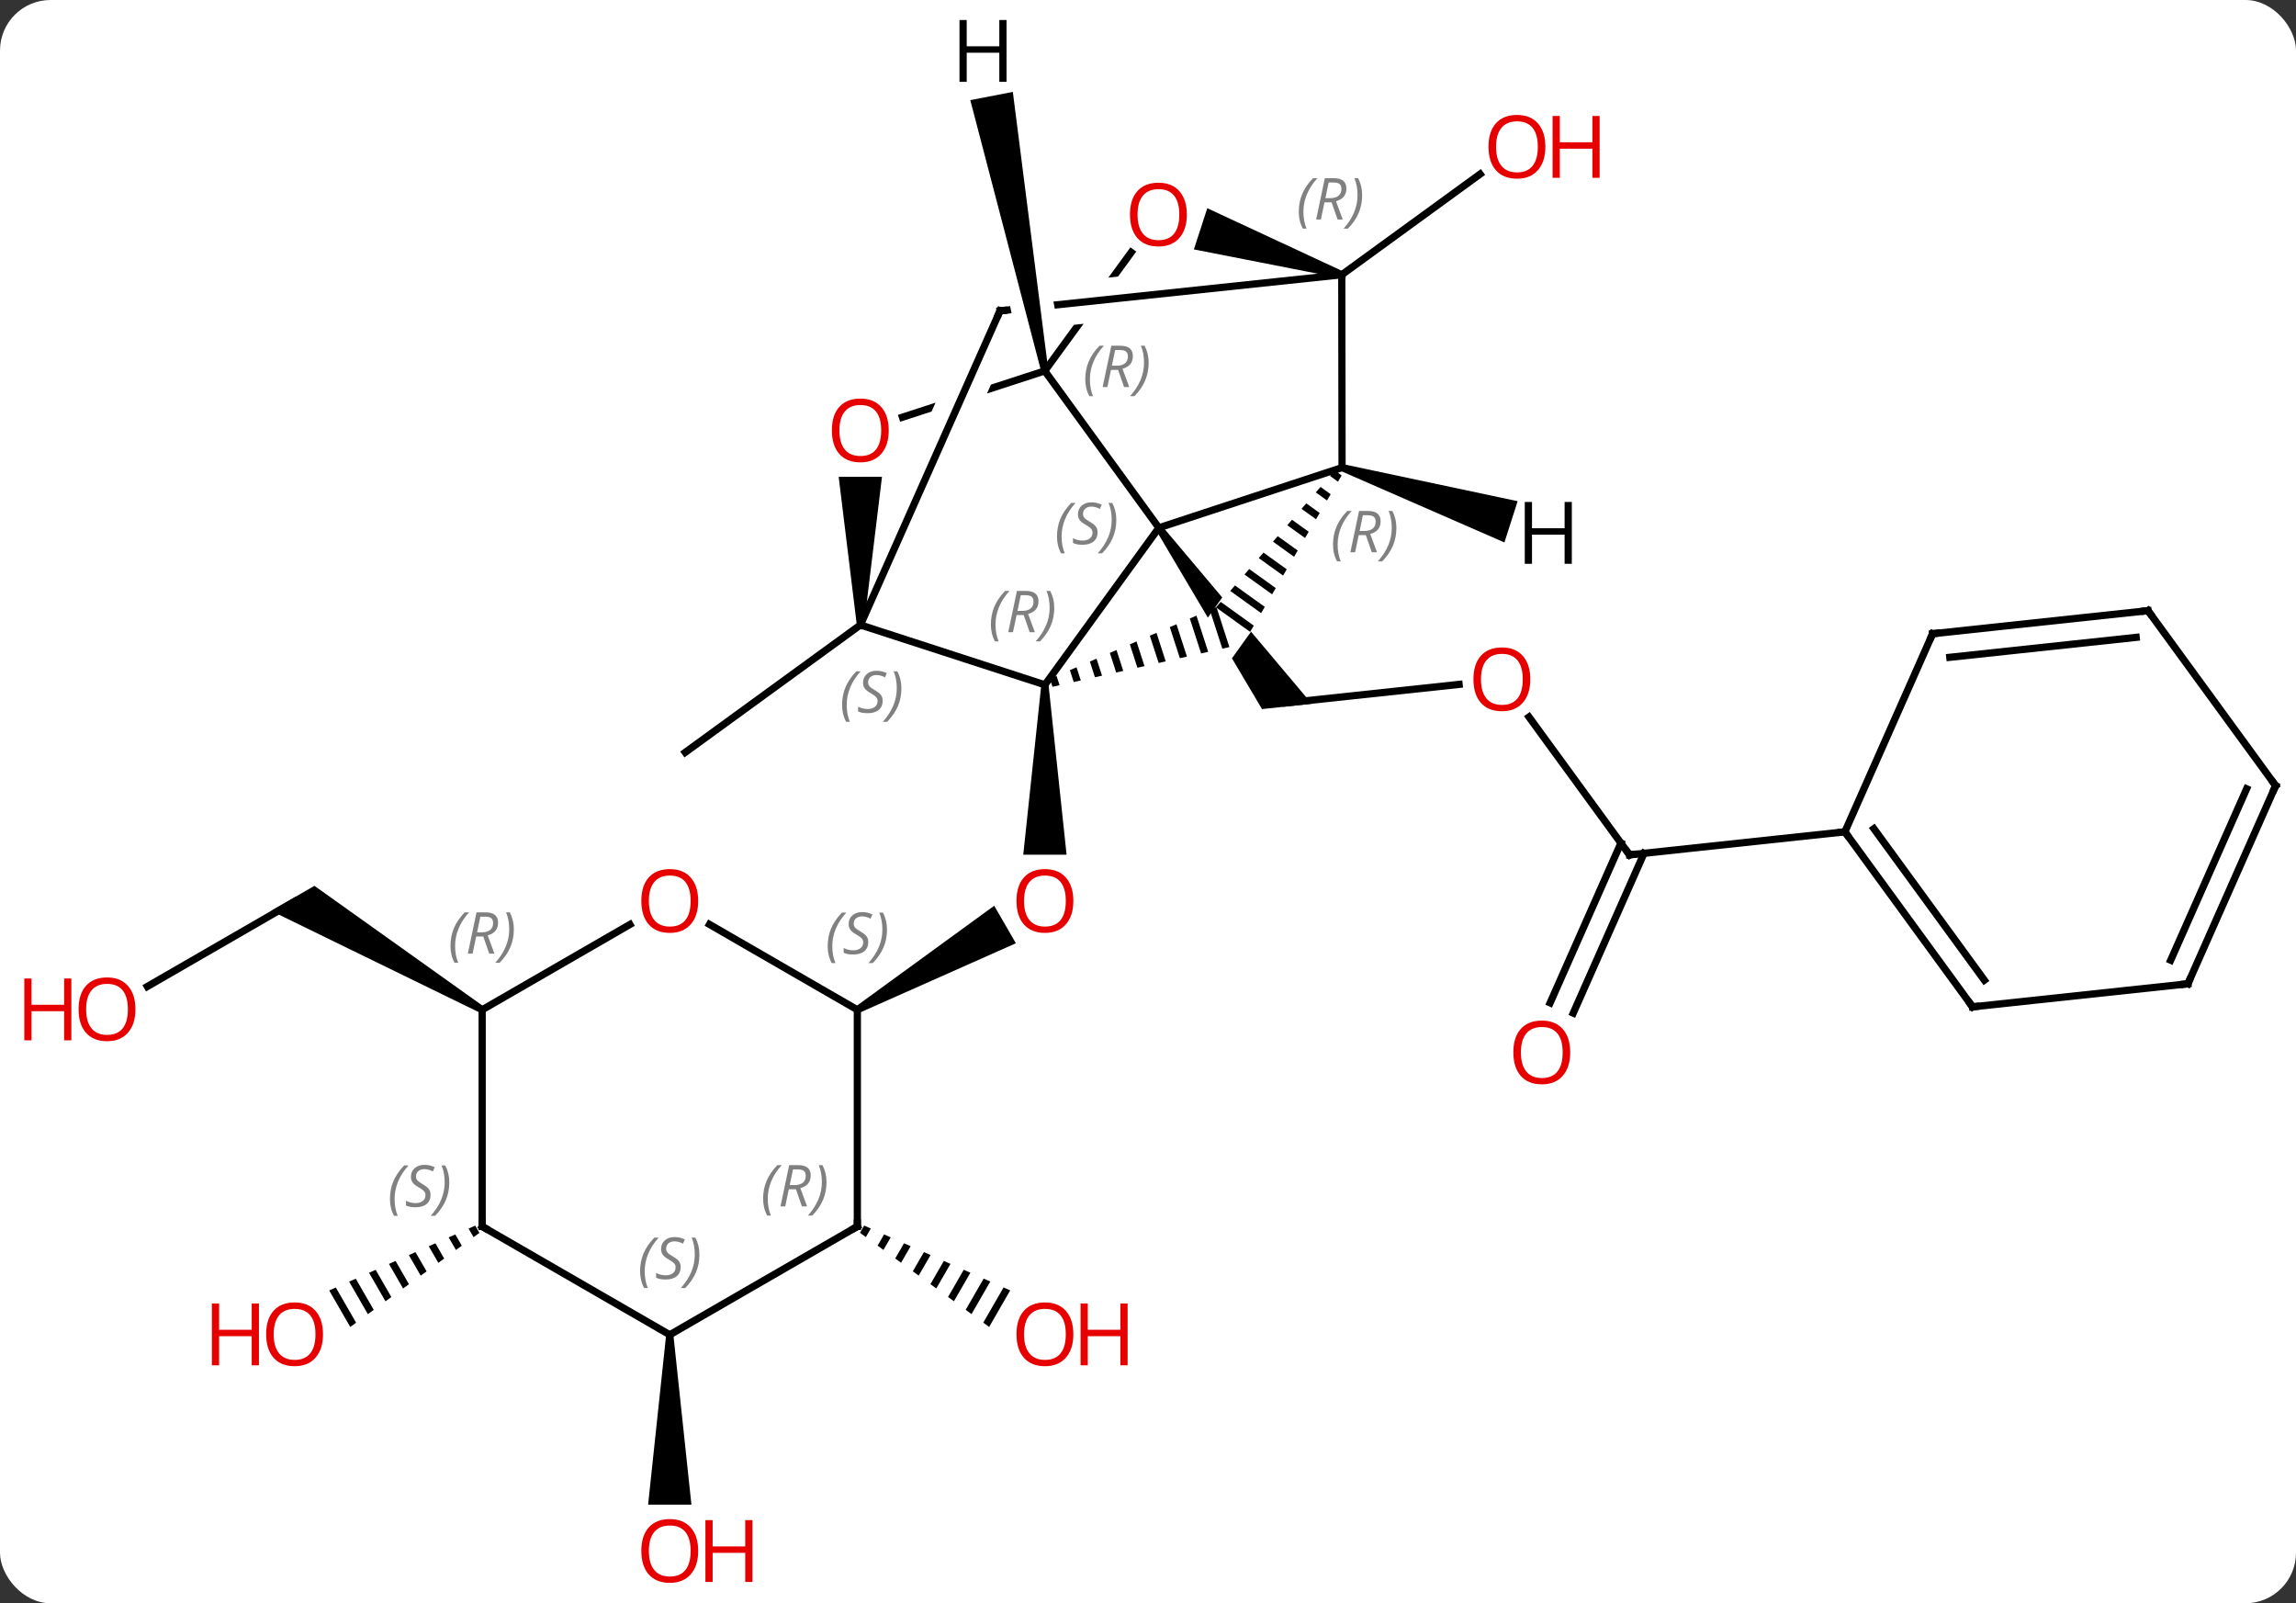 <svg width="318" viewBox="0 0 318 222" style="fill-opacity:1; color-rendering:auto; color-interpolation:auto; text-rendering:auto; stroke:black; stroke-linecap:square; stroke-miterlimit:10; shape-rendering:auto; stroke-opacity:1; fill:black; stroke-dasharray:none; font-weight:normal; stroke-width:1; font-family:'Open Sans'; font-style:normal; stroke-linejoin:miter; font-size:12; stroke-dashoffset:0; image-rendering:auto;" height="222" class="cas-substance-image" xmlns:xlink="http://www.w3.org/1999/xlink" xmlns="http://www.w3.org/2000/svg"><rect x="0" y="0" width="318" height="222" fill="#333333" stroke="none"/><svg class="cas-substance-single-component"><rect y="0" x="0" width="318" stroke="none" ry="7" rx="7" height="222" fill="white" class="cas-substance-group"/><svg y="0" x="0" width="318" viewBox="0 0 318 222" style="fill:black;" height="222" class="cas-substance-single-component-image"><svg><g><clipPath id="clipPath_fdbdb0c256a54a9498a5fc05cc23c5d61" clipPathUnits="userSpaceOnUse"><path d="M9.451 -52.733 L-22.865 -29.16 L-0.766 1.136 L31.55 -22.436 L19.418 -39.069 L5.493 -19.657 L0.618 -23.154 L15.695 -44.173 L15.695 -44.173 L9.451 -52.733 Z"/></clipPath><clipPath id="clipPath_fdbdb0c256a54a9498a5fc05cc23c5d62" clipPathUnits="userSpaceOnUse"><path d="M-22.92 -79.822 L-55.6 -69.188 L-44.457 -34.941 L-27.711 -72.604 L-22.228 -70.167 L-38.958 -32.539 L-38.958 -32.539 L-10.544 -41.785 L-22.92 -79.822 Z"/></clipPath><clipPath id="clipPath_fdbdb0c256a54a9498a5fc05cc23c5d63" clipPathUnits="userSpaceOnUse"><path d="M-18.504 -96.036 L-38.665 -68.401 L-6.351 -44.826 L11.231 -68.926 L11.231 -68.926 L-29.907 -64.582 L-30.537 -70.549 L10.493 -74.881 L10.493 -74.881 L-18.504 -96.036 Z"/></clipPath><clipPath id="clipPath_fdbdb0c256a54a9498a5fc05cc23c5d64" clipPathUnits="userSpaceOnUse"><path d="M22.467 -93.24 L-22.821 -88.458 L-22.821 -88.458 L-16.64 -56.532 L-22.531 -55.391 L-28.81 -87.826 L-28.81 -87.826 L-32.322 -87.455 L-28.122 -47.676 L26.668 -53.461 L22.467 -93.24 Z"/></clipPath><g transform="translate(165,111)" style="text-rendering:geometricPrecision; color-rendering:optimizeQuality; color-interpolation:linearRGB; stroke-linecap:butt; image-rendering:optimizeQuality;"><line y2="-16.235" y1="-13.68" x2="37.085" x1="13.182" style="fill:none;"/><path style="clip-path:url(#clipPath_fdbdb0c256a54a9498a5fc05cc23c5d61); stroke:none;" d="M-4.901 -37.622 L-4.093 -38.212 L16.68 -13.551 L9.79 -12.815 Z"/><line y2="7.368" y1="-11.718" x2="60.69" x1="46.768" style="fill:none;"/><line y2="27.865" y1="5.735" x2="49.697" x1="59.499" style="fill:none;"/><line y2="29.282" y1="7.153" x2="52.897" x1="62.699" style="fill:none;"/><line y2="4.179" y1="7.368" x2="90.519" x1="60.69" style="fill:none;"/><path style="stroke:none;" d="M-20.777 -16.176 L-19.777 -16.176 L-17.277 7.347 L-23.277 7.347 Z"/><path style="stroke:none;" d="M-46.007 29.257 L-46.507 28.391 L-27.3 14.415 L-24.3 19.611 Z"/><line y2="-24.465" y1="-6.819" x2="-45.831" x1="-70.092" style="fill:none;"/><line y2="-72.957" y1="-86.895" x2="20.838" x1="39.997" style="fill:none;"/><path style="stroke:none;" d="M-45.31 58.7 L-45.89 59.706 L-45.89 59.706 L-45.077 60.299 L-45.077 60.299 L-44.391 59.108 L-45.31 58.7 ZM-42.552 59.925 L-43.451 61.483 L-43.451 61.483 L-42.638 62.075 L-41.632 60.333 L-42.552 59.925 ZM-39.794 61.149 L-41.011 63.26 L-41.011 63.26 L-40.198 63.852 L-40.198 63.852 L-38.874 61.557 L-38.874 61.557 L-39.794 61.149 ZM-37.035 62.373 L-38.572 65.037 L-38.572 65.037 L-37.759 65.629 L-37.759 65.629 L-36.116 62.781 L-37.035 62.373 ZM-34.277 63.597 L-36.132 66.814 L-36.132 66.814 L-35.319 67.406 L-35.319 67.406 L-33.358 64.005 L-33.358 64.005 L-34.277 63.597 ZM-31.519 64.821 L-33.693 68.591 L-32.88 69.183 L-30.6 65.229 L-31.519 64.821 ZM-28.761 66.045 L-31.253 70.368 L-31.253 70.368 L-30.44 70.96 L-30.44 70.96 L-27.841 66.453 L-28.761 66.045 ZM-26.003 67.269 L-28.814 72.144 L-28.814 72.144 L-28.001 72.737 L-28.001 72.737 L-25.083 67.677 L-25.083 67.677 L-26.003 67.269 Z"/><line y2="25.598" y1="13.824" x2="-144.593" x1="-124.2" style="fill:none;"/><path style="stroke:none;" d="M-97.97 28.391 L-98.47 29.257 L-127.45 15.123 L-121.45 11.659 Z"/><path style="stroke:none;" d="M-72.737 73.824 L-71.737 73.824 L-69.237 97.347 L-75.237 97.347 Z"/><path style="stroke:none;" d="M-99.181 58.707 L-100.1 59.115 L-100.1 59.115 L-99.413 60.307 L-98.599 59.715 L-99.181 58.707 ZM-101.939 59.931 L-102.858 60.339 L-101.852 62.084 L-101.852 62.084 L-101.039 61.492 L-101.039 61.492 L-101.939 59.931 ZM-104.697 61.156 L-105.616 61.564 L-105.616 61.564 L-104.292 63.861 L-103.479 63.268 L-103.479 63.268 L-104.697 61.156 ZM-107.455 62.38 L-108.374 62.788 L-108.374 62.788 L-106.732 65.637 L-106.732 65.637 L-105.918 65.045 L-107.455 62.38 ZM-110.213 63.605 L-111.132 64.013 L-111.132 64.013 L-109.171 67.413 L-108.358 66.821 L-108.358 66.821 L-110.213 63.605 ZM-112.971 64.829 L-113.89 65.237 L-111.611 69.19 L-111.611 69.19 L-110.798 68.598 L-112.971 64.829 ZM-115.729 66.054 L-116.648 66.462 L-116.648 66.462 L-114.051 70.966 L-114.051 70.966 L-113.237 70.374 L-113.237 70.374 L-115.729 66.054 ZM-118.487 67.278 L-119.406 67.686 L-119.406 67.686 L-116.49 72.743 L-115.677 72.151 L-118.487 67.278 Z"/><line y2="-16.176" y1="-37.917" x2="-20.277" x1="-4.497" style="fill:none;"/><line y2="-46.251" y1="-37.917" x2="20.877" x1="-4.497" style="fill:none;"/><line y2="-59.643" y1="-37.917" x2="-20.298" x1="-4.497" style="fill:none;"/><line y2="-24.465" y1="-16.176" x2="-45.831" x1="-20.277" style="fill:none;"/><path style="stroke:none;" d="M3.433 -26.927 L2.558 -26.55 L2.558 -26.55 L4.295 -21.18 L4.295 -21.18 L5.275 -21.399 L5.275 -21.399 L3.53 -26.795 L3.53 -26.795 L3.433 -26.927 ZM0.712 -25.755 L-0.211 -25.358 L-0.211 -25.358 L1.355 -20.52 L1.355 -20.52 L2.335 -20.74 L2.335 -20.74 L0.712 -25.755 ZM-2.056 -24.563 L-2.979 -24.166 L-2.979 -24.166 L-1.585 -19.86 L-1.585 -19.86 L-0.605 -20.08 L-0.605 -20.08 L-2.056 -24.563 ZM-4.824 -23.371 L-5.747 -22.974 L-5.747 -22.974 L-4.526 -19.2 L-4.526 -19.2 L-3.546 -19.42 L-3.546 -19.42 L-4.824 -23.371 ZM-7.593 -22.18 L-8.515 -21.782 L-8.515 -21.782 L-7.466 -18.54 L-7.466 -18.54 L-6.486 -18.76 L-6.486 -18.76 L-7.593 -22.18 ZM-10.361 -20.988 L-11.284 -20.59 L-11.284 -20.59 L-10.407 -17.881 L-10.407 -17.881 L-9.427 -18.101 L-9.427 -18.101 L-10.361 -20.988 ZM-13.129 -19.796 L-14.052 -19.398 L-14.052 -19.398 L-13.347 -17.221 L-13.347 -17.221 L-12.367 -17.441 L-12.367 -17.441 L-13.129 -19.796 ZM-15.897 -18.604 L-16.82 -18.206 L-16.82 -18.206 L-16.288 -16.561 L-16.288 -16.561 L-15.307 -16.781 L-15.307 -16.781 L-15.897 -18.604 ZM-18.665 -17.412 L-19.588 -17.015 L-19.588 -17.015 L-19.228 -15.901 L-19.228 -15.901 L-18.248 -16.121 L-18.248 -16.121 L-18.665 -17.412 Z"/><path style="stroke:none;" d="M19.87 -45.851 L19.212 -45.093 L19.212 -45.093 L20.313 -44.301 L20.313 -44.301 L20.82 -45.168 L20.82 -45.168 L19.87 -45.851 ZM17.895 -43.577 L17.237 -42.819 L18.792 -41.702 L18.792 -41.702 L19.299 -42.568 L19.299 -42.568 L17.895 -43.577 ZM15.92 -41.303 L15.262 -40.545 L17.271 -39.102 L17.779 -39.969 L17.779 -39.969 L15.92 -41.303 ZM13.945 -39.029 L13.287 -38.272 L13.287 -38.272 L15.751 -36.502 L15.751 -36.502 L16.258 -37.369 L13.945 -39.029 ZM11.97 -36.756 L11.312 -35.998 L11.312 -35.998 L14.23 -33.902 L14.23 -33.902 L14.737 -34.769 L14.737 -34.769 L11.97 -36.756 ZM9.995 -34.482 L9.337 -33.724 L9.337 -33.724 L12.709 -31.303 L12.709 -31.303 L13.216 -32.169 L13.216 -32.169 L9.995 -34.482 ZM8.02 -32.208 L7.362 -31.45 L7.362 -31.45 L11.188 -28.703 L11.188 -28.703 L11.695 -29.569 L11.695 -29.569 L8.02 -32.208 ZM6.045 -29.934 L5.387 -29.177 L5.387 -29.177 L9.667 -26.103 L9.667 -26.103 L10.174 -26.97 L6.045 -29.934 ZM4.071 -27.661 L3.433 -26.927 L3.493 -26.845 L3.493 -26.845 L8.146 -23.503 L8.146 -23.503 L8.653 -24.37 L8.653 -24.37 L4.071 -27.661 Z"/><line y2="-72.957" y1="-46.251" x2="20.838" x1="20.877" style="fill:none;"/><line y2="-53.23" y1="-59.643" x2="-40.007" x1="-20.298" style="fill:none; clip-path:url(#clipPath_fdbdb0c256a54a9498a5fc05cc23c5d62);"/><line y2="-76.056" y1="-59.643" x2="-8.323" x1="-20.298" style="fill:none; clip-path:url(#clipPath_fdbdb0c256a54a9498a5fc05cc23c5d63);"/><path style="stroke:none;" d="M-45.331 -24.465 L-46.331 -24.465 L-48.843 -44.977 L-42.843 -44.98 Z"/><line y2="-67.959" y1="-24.465" x2="-26.493" x1="-45.831" style="fill:none;"/><path style="stroke:none;" d="M20.993 -73.433 L20.683 -72.481 L0.354 -76.466 L2.211 -82.172 Z"/><line y2="-67.959" y1="-72.957" x2="-26.493" x1="20.838" style="fill:none; clip-path:url(#clipPath_fdbdb0c256a54a9498a5fc05cc23c5d64);"/><line y2="17.003" y1="28.824" x2="-66.732" x1="-46.257" style="fill:none;"/><line y2="58.824" y1="28.824" x2="-46.257" x1="-46.257" style="fill:none;"/><line y2="28.824" y1="17.013" x2="-98.22" x1="-77.76" style="fill:none;"/><line y2="73.824" y1="58.824" x2="-72.237" x1="-46.257" style="fill:none;"/><line y2="58.824" y1="28.824" x2="-98.22" x1="-98.22" style="fill:none;"/><line y2="58.824" y1="73.824" x2="-98.22" x1="-72.237" style="fill:none;"/><line y2="28.416" y1="4.179" x2="108.198" x1="90.519" style="fill:none;"/><line y2="24.721" y1="3.749" x2="109.835" x1="94.537" style="fill:none;"/><line y2="-23.25" y1="4.179" x2="102.672" x1="90.519" style="fill:none;"/><line y2="25.224" y1="28.416" x2="138.027" x1="108.198" style="fill:none;"/><line y2="-26.442" y1="-23.25" x2="132.501" x1="102.672" style="fill:none;"/><line y2="-22.747" y1="-19.985" x2="130.864" x1="105.054" style="fill:none;"/><line y2="-2.205" y1="25.224" x2="150.18" x1="138.027" style="fill:none;"/><line y2="-1.775" y1="21.959" x2="146.161" x1="135.646" style="fill:none;"/><line y2="-2.205" y1="-26.442" x2="150.18" x1="132.501" style="fill:none;"/><path style="stroke:none;" d="M20.724 -45.775 L21.03 -46.727 L45.197 -41.601 L43.364 -35.888 Z"/><path style="stroke:none;" d="M-19.807 -59.738 L-20.789 -59.548 L-30.612 -97.134 L-24.721 -98.274 Z"/></g><g transform="translate(165,111)" style="fill:rgb(230,0,0); text-rendering:geometricPrecision; color-rendering:optimizeQuality; image-rendering:optimizeQuality; font-family:'Open Sans'; stroke:rgb(230,0,0); color-interpolation:linearRGB;"><path style="stroke:none;" d="M46.949 -16.939 Q46.949 -14.877 45.909 -13.697 Q44.87 -12.517 43.027 -12.517 Q41.136 -12.517 40.105 -13.681 Q39.074 -14.846 39.074 -16.955 Q39.074 -19.049 40.105 -20.197 Q41.136 -21.346 43.027 -21.346 Q44.886 -21.346 45.917 -20.174 Q46.949 -19.002 46.949 -16.939 ZM40.12 -16.939 Q40.12 -15.205 40.863 -14.299 Q41.605 -13.392 43.027 -13.392 Q44.449 -13.392 45.175 -14.291 Q45.902 -15.189 45.902 -16.939 Q45.902 -18.674 45.175 -19.564 Q44.449 -20.455 43.027 -20.455 Q41.605 -20.455 40.863 -19.556 Q40.12 -18.658 40.12 -16.939 Z"/></g><g transform="translate(165,111)" style="stroke-linecap:butt; text-rendering:geometricPrecision; color-rendering:optimizeQuality; image-rendering:optimizeQuality; font-family:'Open Sans'; color-interpolation:linearRGB; stroke-miterlimit:5;"><path style="fill:none;" d="M60.395 6.964 L60.69 7.368 L61.187 7.315"/><path style="fill:rgb(230,0,0); stroke:none;" d="M52.477 34.727 Q52.477 36.789 51.438 37.969 Q50.399 39.149 48.556 39.149 Q46.665 39.149 45.634 37.984 Q44.602 36.82 44.602 34.711 Q44.602 32.617 45.634 31.469 Q46.665 30.32 48.556 30.32 Q50.415 30.32 51.446 31.492 Q52.477 32.664 52.477 34.727 ZM45.649 34.727 Q45.649 36.461 46.392 37.367 Q47.134 38.274 48.556 38.274 Q49.977 38.274 50.704 37.375 Q51.431 36.477 51.431 34.727 Q51.431 32.992 50.704 32.102 Q49.977 31.211 48.556 31.211 Q47.134 31.211 46.392 32.109 Q45.649 33.008 45.649 34.727 Z"/><path style="fill:rgb(230,0,0); stroke:none;" d="M-16.34 13.754 Q-16.34 15.816 -17.379 16.996 Q-18.418 18.176 -20.261 18.176 Q-22.152 18.176 -23.183 17.012 Q-24.215 15.847 -24.215 13.738 Q-24.215 11.644 -23.183 10.496 Q-22.152 9.347 -20.261 9.347 Q-18.402 9.347 -17.371 10.519 Q-16.34 11.691 -16.34 13.754 ZM-23.168 13.754 Q-23.168 15.488 -22.425 16.394 Q-21.683 17.301 -20.261 17.301 Q-18.84 17.301 -18.113 16.402 Q-17.386 15.504 -17.386 13.754 Q-17.386 12.019 -18.113 11.129 Q-18.84 10.238 -20.261 10.238 Q-21.683 10.238 -22.425 11.136 Q-23.168 12.035 -23.168 13.754 Z"/><path style="fill:rgb(230,0,0); stroke:none;" d="M49.036 -90.676 Q49.036 -88.614 47.997 -87.434 Q46.958 -86.254 45.115 -86.254 Q43.224 -86.254 42.193 -87.418 Q41.161 -88.583 41.161 -90.692 Q41.161 -92.786 42.193 -93.934 Q43.224 -95.083 45.115 -95.083 Q46.974 -95.083 48.005 -93.911 Q49.036 -92.739 49.036 -90.676 ZM42.208 -90.676 Q42.208 -88.942 42.951 -88.036 Q43.693 -87.129 45.115 -87.129 Q46.536 -87.129 47.263 -88.028 Q47.99 -88.926 47.99 -90.676 Q47.99 -92.411 47.263 -93.301 Q46.536 -94.192 45.115 -94.192 Q43.693 -94.192 42.951 -93.293 Q42.208 -92.395 42.208 -90.676 Z"/><path style="fill:rgb(230,0,0); stroke:none;" d="M56.552 -86.379 L55.552 -86.379 L55.552 -90.411 L51.036 -90.411 L51.036 -86.379 L50.036 -86.379 L50.036 -94.942 L51.036 -94.942 L51.036 -91.301 L55.552 -91.301 L55.552 -94.942 L56.552 -94.942 L56.552 -86.379 Z"/><path style="fill:rgb(230,0,0); stroke:none;" d="M-16.34 73.754 Q-16.34 75.816 -17.379 76.996 Q-18.418 78.176 -20.261 78.176 Q-22.152 78.176 -23.183 77.011 Q-24.215 75.847 -24.215 73.738 Q-24.215 71.644 -23.183 70.496 Q-22.152 69.347 -20.261 69.347 Q-18.402 69.347 -17.371 70.519 Q-16.34 71.691 -16.34 73.754 ZM-23.168 73.754 Q-23.168 75.488 -22.425 76.394 Q-21.683 77.301 -20.261 77.301 Q-18.84 77.301 -18.113 76.402 Q-17.386 75.504 -17.386 73.754 Q-17.386 72.019 -18.113 71.129 Q-18.84 70.238 -20.261 70.238 Q-21.683 70.238 -22.425 71.136 Q-23.168 72.035 -23.168 73.754 Z"/><path style="fill:rgb(230,0,0); stroke:none;" d="M-8.824 78.051 L-9.824 78.051 L-9.824 74.019 L-14.339 74.019 L-14.339 78.051 L-15.339 78.051 L-15.339 69.488 L-14.339 69.488 L-14.339 73.129 L-9.824 73.129 L-9.824 69.488 L-8.824 69.488 L-8.824 78.051 Z"/><path style="fill:rgb(230,0,0); stroke:none;" d="M-146.243 28.754 Q-146.243 30.816 -147.282 31.996 Q-148.321 33.176 -150.164 33.176 Q-152.055 33.176 -153.086 32.011 Q-154.118 30.847 -154.118 28.738 Q-154.118 26.644 -153.086 25.496 Q-152.055 24.347 -150.164 24.347 Q-148.305 24.347 -147.274 25.519 Q-146.243 26.691 -146.243 28.754 ZM-153.071 28.754 Q-153.071 30.488 -152.328 31.394 Q-151.586 32.301 -150.164 32.301 Q-148.743 32.301 -148.016 31.402 Q-147.289 30.504 -147.289 28.754 Q-147.289 27.019 -148.016 26.129 Q-148.743 25.238 -150.164 25.238 Q-151.586 25.238 -152.328 26.137 Q-153.071 27.035 -153.071 28.754 Z"/><path style="fill:rgb(230,0,0); stroke:none;" d="M-155.118 33.051 L-156.118 33.051 L-156.118 29.019 L-160.633 29.019 L-160.633 33.051 L-161.633 33.051 L-161.633 24.488 L-160.633 24.488 L-160.633 28.129 L-156.118 28.129 L-156.118 24.488 L-155.118 24.488 L-155.118 33.051 Z"/><path style="fill:rgb(230,0,0); stroke:none;" d="M-68.299 103.754 Q-68.299 105.816 -69.339 106.996 Q-70.378 108.176 -72.221 108.176 Q-74.112 108.176 -75.143 107.011 Q-76.174 105.847 -76.174 103.738 Q-76.174 101.644 -75.143 100.496 Q-74.112 99.347 -72.221 99.347 Q-70.362 99.347 -69.331 100.519 Q-68.299 101.691 -68.299 103.754 ZM-75.128 103.754 Q-75.128 105.488 -74.385 106.394 Q-73.643 107.301 -72.221 107.301 Q-70.799 107.301 -70.073 106.402 Q-69.346 105.504 -69.346 103.754 Q-69.346 102.019 -70.073 101.129 Q-70.799 100.238 -72.221 100.238 Q-73.643 100.238 -74.385 101.136 Q-75.128 102.035 -75.128 103.754 Z"/><path style="fill:rgb(230,0,0); stroke:none;" d="M-60.784 108.051 L-61.784 108.051 L-61.784 104.019 L-66.299 104.019 L-66.299 108.051 L-67.299 108.051 L-67.299 99.488 L-66.299 99.488 L-66.299 103.129 L-61.784 103.129 L-61.784 99.488 L-60.784 99.488 L-60.784 108.051 Z"/><path style="fill:rgb(230,0,0); stroke:none;" d="M-120.263 73.754 Q-120.263 75.816 -121.302 76.996 Q-122.341 78.176 -124.184 78.176 Q-126.075 78.176 -127.106 77.011 Q-128.137 75.847 -128.137 73.738 Q-128.137 71.644 -127.106 70.496 Q-126.075 69.347 -124.184 69.347 Q-122.325 69.347 -121.294 70.519 Q-120.263 71.691 -120.263 73.754 ZM-127.091 73.754 Q-127.091 75.488 -126.348 76.394 Q-125.606 77.301 -124.184 77.301 Q-122.763 77.301 -122.036 76.402 Q-121.309 75.504 -121.309 73.754 Q-121.309 72.019 -122.036 71.129 Q-122.763 70.238 -124.184 70.238 Q-125.606 70.238 -126.348 71.136 Q-127.091 72.035 -127.091 73.754 Z"/><path style="fill:rgb(230,0,0); stroke:none;" d="M-129.137 78.051 L-130.137 78.051 L-130.137 74.019 L-134.653 74.019 L-134.653 78.051 L-135.653 78.051 L-135.653 69.488 L-134.653 69.488 L-134.653 73.129 L-130.137 73.129 L-130.137 69.488 L-129.137 69.488 L-129.137 78.051 Z"/></g><g transform="translate(165,111)" style="stroke-linecap:butt; font-size:8.4px; fill:gray; text-rendering:geometricPrecision; image-rendering:optimizeQuality; color-rendering:optimizeQuality; font-family:'Open Sans'; font-style:italic; stroke:gray; color-interpolation:linearRGB; stroke-miterlimit:5;"><path style="stroke:none;" d="M-18.605 -36.709 Q-18.605 -38.037 -18.137 -39.162 Q-17.668 -40.287 -16.637 -41.365 L-16.027 -41.365 Q-16.996 -40.303 -17.48 -39.131 Q-17.965 -37.959 -17.965 -36.725 Q-17.965 -35.397 -17.527 -34.381 L-18.043 -34.381 Q-18.605 -35.412 -18.605 -36.709 ZM-12.983 -37.303 Q-12.983 -36.475 -13.53 -36.022 Q-14.077 -35.568 -15.077 -35.568 Q-15.483 -35.568 -15.796 -35.623 Q-16.108 -35.678 -16.389 -35.818 L-16.389 -36.475 Q-15.764 -36.147 -15.061 -36.147 Q-14.436 -36.147 -14.061 -36.443 Q-13.686 -36.74 -13.686 -37.256 Q-13.686 -37.568 -13.889 -37.795 Q-14.092 -38.022 -14.655 -38.35 Q-15.249 -38.678 -15.475 -39.006 Q-15.702 -39.334 -15.702 -39.787 Q-15.702 -40.522 -15.186 -40.983 Q-14.671 -41.443 -13.827 -41.443 Q-13.452 -41.443 -13.116 -41.365 Q-12.78 -41.287 -12.405 -41.115 L-12.671 -40.522 Q-12.921 -40.678 -13.241 -40.764 Q-13.561 -40.85 -13.827 -40.85 Q-14.358 -40.85 -14.678 -40.576 Q-14.999 -40.303 -14.999 -39.834 Q-14.999 -39.631 -14.928 -39.483 Q-14.858 -39.334 -14.717 -39.201 Q-14.577 -39.068 -14.155 -38.818 Q-13.592 -38.475 -13.389 -38.279 Q-13.186 -38.084 -13.085 -37.85 Q-12.983 -37.615 -12.983 -37.303 ZM-10.389 -39.022 Q-10.389 -37.693 -10.865 -36.561 Q-11.342 -35.428 -12.357 -34.381 L-12.967 -34.381 Q-11.029 -36.537 -11.029 -39.022 Q-11.029 -40.35 -11.467 -41.365 L-10.951 -41.365 Q-10.389 -40.303 -10.389 -39.022 Z"/><path style="stroke:none;" d="M-27.76 -24.521 Q-27.76 -25.849 -27.292 -26.974 Q-26.823 -28.099 -25.792 -29.177 L-25.182 -29.177 Q-26.151 -28.115 -26.635 -26.943 Q-27.12 -25.771 -27.12 -24.537 Q-27.12 -23.209 -26.682 -22.193 L-27.198 -22.193 Q-27.76 -23.224 -27.76 -24.521 ZM-24.2 -25.834 L-24.7 -23.459 L-25.357 -23.459 L-24.154 -29.177 L-22.904 -29.177 Q-21.169 -29.177 -21.169 -27.74 Q-21.169 -26.38 -22.607 -25.99 L-21.669 -23.459 L-22.388 -23.459 L-23.216 -25.834 L-24.2 -25.834 ZM-23.622 -28.584 Q-24.013 -26.662 -24.075 -26.412 L-23.419 -26.412 Q-22.669 -26.412 -22.263 -26.74 Q-21.857 -27.068 -21.857 -27.693 Q-21.857 -28.162 -22.114 -28.373 Q-22.372 -28.584 -22.966 -28.584 L-23.622 -28.584 ZM-18.983 -26.834 Q-18.983 -25.505 -19.46 -24.373 Q-19.936 -23.24 -20.952 -22.193 L-21.561 -22.193 Q-19.624 -24.349 -19.624 -26.834 Q-19.624 -28.162 -20.061 -29.177 L-19.546 -29.177 Q-18.983 -28.115 -18.983 -26.834 Z"/><path style="stroke:none;" d="M19.625 -35.592 Q19.625 -36.92 20.094 -38.045 Q20.563 -39.17 21.594 -40.248 L22.203 -40.248 Q21.235 -39.185 20.75 -38.014 Q20.266 -36.842 20.266 -35.607 Q20.266 -34.279 20.703 -33.264 L20.188 -33.264 Q19.625 -34.295 19.625 -35.592 ZM23.185 -36.904 L22.685 -34.529 L22.029 -34.529 L23.232 -40.248 L24.482 -40.248 Q26.217 -40.248 26.217 -38.81 Q26.217 -37.451 24.779 -37.06 L25.717 -34.529 L24.998 -34.529 L24.17 -36.904 L23.185 -36.904 ZM23.764 -39.654 Q23.373 -37.732 23.31 -37.482 L23.967 -37.482 Q24.717 -37.482 25.123 -37.81 Q25.529 -38.139 25.529 -38.764 Q25.529 -39.232 25.271 -39.443 Q25.014 -39.654 24.42 -39.654 L23.764 -39.654 ZM28.403 -37.904 Q28.403 -36.576 27.926 -35.443 Q27.45 -34.31 26.434 -33.264 L25.825 -33.264 Q27.762 -35.42 27.762 -37.904 Q27.762 -39.232 27.325 -40.248 L27.84 -40.248 Q28.403 -39.185 28.403 -37.904 Z"/><path style="stroke:none;" d="M-14.687 -58.471 Q-14.687 -59.8 -14.218 -60.925 Q-13.749 -62.05 -12.718 -63.128 L-12.108 -63.128 Q-13.077 -62.065 -13.562 -60.893 Q-14.046 -59.721 -14.046 -58.487 Q-14.046 -57.159 -13.608 -56.143 L-14.124 -56.143 Q-14.687 -57.175 -14.687 -58.471 ZM-11.127 -59.784 L-11.627 -57.409 L-12.283 -57.409 L-11.08 -63.128 L-9.83 -63.128 Q-8.095 -63.128 -8.095 -61.69 Q-8.095 -60.331 -9.533 -59.94 L-8.595 -57.409 L-9.314 -57.409 L-10.142 -59.784 L-11.127 -59.784 ZM-10.549 -62.534 Q-10.939 -60.612 -11.002 -60.362 L-10.345 -60.362 Q-9.595 -60.362 -9.189 -60.69 Q-8.783 -61.018 -8.783 -61.643 Q-8.783 -62.112 -9.041 -62.323 Q-9.299 -62.534 -9.892 -62.534 L-10.549 -62.534 ZM-5.909 -60.784 Q-5.909 -59.456 -6.386 -58.323 Q-6.862 -57.19 -7.878 -56.143 L-8.488 -56.143 Q-6.55 -58.3 -6.55 -60.784 Q-6.55 -62.112 -6.987 -63.128 L-6.472 -63.128 Q-5.909 -62.065 -5.909 -60.784 Z"/><path style="stroke:none;" d="M-48.37 -13.386 Q-48.37 -14.714 -47.901 -15.839 Q-47.433 -16.964 -46.401 -18.042 L-45.792 -18.042 Q-46.761 -16.98 -47.245 -15.808 Q-47.73 -14.636 -47.73 -13.401 Q-47.73 -12.073 -47.292 -11.058 L-47.808 -11.058 Q-48.37 -12.089 -48.37 -13.386 ZM-42.748 -13.979 Q-42.748 -13.151 -43.294 -12.698 Q-43.841 -12.245 -44.841 -12.245 Q-45.248 -12.245 -45.56 -12.3 Q-45.873 -12.354 -46.154 -12.495 L-46.154 -13.151 Q-45.529 -12.823 -44.826 -12.823 Q-44.201 -12.823 -43.826 -13.12 Q-43.451 -13.417 -43.451 -13.933 Q-43.451 -14.245 -43.654 -14.472 Q-43.857 -14.698 -44.419 -15.026 Q-45.013 -15.354 -45.24 -15.683 Q-45.466 -16.011 -45.466 -16.464 Q-45.466 -17.198 -44.951 -17.659 Q-44.435 -18.12 -43.591 -18.12 Q-43.216 -18.12 -42.88 -18.042 Q-42.544 -17.964 -42.169 -17.792 L-42.435 -17.198 Q-42.685 -17.355 -43.005 -17.441 Q-43.326 -17.526 -43.591 -17.526 Q-44.123 -17.526 -44.443 -17.253 Q-44.763 -16.98 -44.763 -16.511 Q-44.763 -16.308 -44.693 -16.159 Q-44.623 -16.011 -44.482 -15.878 Q-44.341 -15.745 -43.919 -15.495 Q-43.357 -15.151 -43.154 -14.956 Q-42.951 -14.761 -42.849 -14.526 Q-42.748 -14.292 -42.748 -13.979 ZM-40.153 -15.698 Q-40.153 -14.37 -40.63 -13.237 Q-41.106 -12.104 -42.122 -11.058 L-42.731 -11.058 Q-40.794 -13.214 -40.794 -15.698 Q-40.794 -17.026 -41.231 -18.042 L-40.716 -18.042 Q-40.153 -16.98 -40.153 -15.698 Z"/><path style="stroke:none;" d="M14.884 -81.67 Q14.884 -82.998 15.353 -84.123 Q15.821 -85.248 16.853 -86.326 L17.462 -86.326 Q16.493 -85.263 16.009 -84.091 Q15.524 -82.92 15.524 -81.685 Q15.524 -80.357 15.962 -79.341 L15.446 -79.341 Q14.884 -80.373 14.884 -81.67 ZM18.444 -82.982 L17.944 -80.607 L17.288 -80.607 L18.491 -86.326 L19.741 -86.326 Q21.475 -86.326 21.475 -84.888 Q21.475 -83.529 20.038 -83.138 L20.975 -80.607 L20.256 -80.607 L19.428 -82.982 L18.444 -82.982 ZM19.022 -85.732 Q18.631 -83.81 18.569 -83.56 L19.225 -83.56 Q19.975 -83.56 20.381 -83.888 Q20.788 -84.216 20.788 -84.841 Q20.788 -85.31 20.53 -85.521 Q20.272 -85.732 19.678 -85.732 L19.022 -85.732 ZM23.661 -83.982 Q23.661 -82.654 23.185 -81.521 Q22.708 -80.388 21.692 -79.341 L21.083 -79.341 Q23.021 -81.498 23.021 -83.982 Q23.021 -85.31 22.583 -86.326 L23.099 -86.326 Q23.661 -85.263 23.661 -83.982 Z"/></g><g transform="translate(165,111)" style="stroke-linecap:butt; fill:rgb(230,0,0); text-rendering:geometricPrecision; color-rendering:optimizeQuality; image-rendering:optimizeQuality; font-family:'Open Sans'; stroke:rgb(230,0,0); color-interpolation:linearRGB; stroke-miterlimit:5;"><path style="stroke:none;" d="M-41.908 -51.4 Q-41.908 -49.338 -42.948 -48.158 Q-43.987 -46.978 -45.83 -46.978 Q-47.721 -46.978 -48.752 -48.142 Q-49.783 -49.307 -49.783 -51.416 Q-49.783 -53.51 -48.752 -54.658 Q-47.721 -55.807 -45.83 -55.807 Q-43.971 -55.807 -42.94 -54.635 Q-41.908 -53.463 -41.908 -51.4 ZM-48.737 -51.4 Q-48.737 -49.666 -47.994 -48.76 Q-47.252 -47.853 -45.83 -47.853 Q-44.408 -47.853 -43.682 -48.752 Q-42.955 -49.65 -42.955 -51.4 Q-42.955 -53.135 -43.682 -54.025 Q-44.408 -54.916 -45.83 -54.916 Q-47.252 -54.916 -47.994 -54.017 Q-48.737 -53.119 -48.737 -51.4 Z"/><path style="stroke:none;" d="M-0.62 -81.289 Q-0.62 -79.227 -1.659 -78.047 Q-2.698 -76.867 -4.541 -76.867 Q-6.432 -76.867 -7.463 -78.031 Q-8.495 -79.196 -8.495 -81.305 Q-8.495 -83.399 -7.463 -84.547 Q-6.432 -85.696 -4.541 -85.696 Q-2.682 -85.696 -1.651 -84.524 Q-0.62 -83.352 -0.62 -81.289 ZM-7.448 -81.289 Q-7.448 -79.555 -6.705 -78.649 Q-5.963 -77.742 -4.541 -77.742 Q-3.119 -77.742 -2.393 -78.641 Q-1.666 -79.539 -1.666 -81.289 Q-1.666 -83.024 -2.393 -83.914 Q-3.119 -84.805 -4.541 -84.805 Q-5.963 -84.805 -6.705 -83.906 Q-7.448 -83.008 -7.448 -81.289 Z"/><path style="fill:none; stroke:black;" d="M-26.696 -67.502 L-26.493 -67.959 L-25.996 -68.011"/></g><g transform="translate(165,111)" style="stroke-linecap:butt; font-size:8.4px; fill:gray; text-rendering:geometricPrecision; image-rendering:optimizeQuality; color-rendering:optimizeQuality; font-family:'Open Sans'; font-style:italic; stroke:gray; color-interpolation:linearRGB; stroke-miterlimit:5;"><path style="stroke:none;" d="M-50.365 20.027 Q-50.365 18.699 -49.897 17.574 Q-49.428 16.449 -48.397 15.371 L-47.787 15.371 Q-48.756 16.433 -49.24 17.605 Q-49.725 18.777 -49.725 20.012 Q-49.725 21.34 -49.287 22.355 L-49.803 22.355 Q-50.365 21.324 -50.365 20.027 ZM-44.743 19.433 Q-44.743 20.262 -45.29 20.715 Q-45.837 21.168 -46.837 21.168 Q-47.243 21.168 -47.556 21.113 Q-47.868 21.058 -48.149 20.918 L-48.149 20.262 Q-47.524 20.59 -46.821 20.59 Q-46.196 20.59 -45.821 20.293 Q-45.446 19.996 -45.446 19.48 Q-45.446 19.168 -45.649 18.941 Q-45.852 18.715 -46.415 18.387 Q-47.009 18.058 -47.235 17.73 Q-47.462 17.402 -47.462 16.949 Q-47.462 16.215 -46.946 15.754 Q-46.431 15.293 -45.587 15.293 Q-45.212 15.293 -44.876 15.371 Q-44.54 15.449 -44.165 15.621 L-44.431 16.215 Q-44.681 16.058 -45.001 15.972 Q-45.321 15.886 -45.587 15.886 Q-46.118 15.886 -46.438 16.16 Q-46.759 16.433 -46.759 16.902 Q-46.759 17.105 -46.688 17.254 Q-46.618 17.402 -46.477 17.535 Q-46.337 17.668 -45.915 17.918 Q-45.352 18.262 -45.149 18.457 Q-44.946 18.652 -44.844 18.887 Q-44.743 19.121 -44.743 19.433 ZM-42.148 17.715 Q-42.148 19.043 -42.625 20.176 Q-43.102 21.308 -44.117 22.355 L-44.727 22.355 Q-42.789 20.199 -42.789 17.715 Q-42.789 16.387 -43.227 15.371 L-42.711 15.371 Q-42.148 16.433 -42.148 17.715 Z"/></g><g transform="translate(165,111)" style="stroke-linecap:butt; fill:rgb(230,0,0); text-rendering:geometricPrecision; color-rendering:optimizeQuality; image-rendering:optimizeQuality; font-family:'Open Sans'; stroke:rgb(230,0,0); color-interpolation:linearRGB; stroke-miterlimit:5;"><path style="stroke:none;" d="M-68.299 13.754 Q-68.299 15.816 -69.339 16.996 Q-70.378 18.176 -72.221 18.176 Q-74.112 18.176 -75.143 17.012 Q-76.174 15.847 -76.174 13.738 Q-76.174 11.644 -75.143 10.496 Q-74.112 9.347 -72.221 9.347 Q-70.362 9.347 -69.331 10.519 Q-68.299 11.691 -68.299 13.754 ZM-75.128 13.754 Q-75.128 15.488 -74.385 16.394 Q-73.643 17.301 -72.221 17.301 Q-70.799 17.301 -70.073 16.402 Q-69.346 15.504 -69.346 13.754 Q-69.346 12.019 -70.073 11.129 Q-70.799 10.238 -72.221 10.238 Q-73.643 10.238 -74.385 11.136 Q-75.128 12.035 -75.128 13.754 Z"/><path style="fill:none; stroke:black;" d="M-46.257 58.324 L-46.257 58.824 L-46.69 59.074"/></g><g transform="translate(165,111)" style="stroke-linecap:butt; font-size:8.4px; fill:gray; text-rendering:geometricPrecision; image-rendering:optimizeQuality; color-rendering:optimizeQuality; font-family:'Open Sans'; font-style:italic; stroke:gray; color-interpolation:linearRGB; stroke-miterlimit:5;"><path style="stroke:none;" d="M-59.306 54.988 Q-59.306 53.66 -58.837 52.535 Q-58.368 51.41 -57.337 50.332 L-56.728 50.332 Q-57.697 51.394 -58.181 52.566 Q-58.665 53.738 -58.665 54.972 Q-58.665 56.3 -58.228 57.316 L-58.743 57.316 Q-59.306 56.285 -59.306 54.988 ZM-55.746 53.675 L-56.246 56.05 L-56.902 56.05 L-55.699 50.332 L-54.449 50.332 Q-52.715 50.332 -52.715 51.769 Q-52.715 53.129 -54.152 53.519 L-53.215 56.05 L-53.933 56.05 L-54.761 53.675 L-55.746 53.675 ZM-55.168 50.925 Q-55.558 52.847 -55.621 53.097 L-54.965 53.097 Q-54.215 53.097 -53.808 52.769 Q-53.402 52.441 -53.402 51.816 Q-53.402 51.347 -53.66 51.136 Q-53.918 50.925 -54.511 50.925 L-55.168 50.925 ZM-50.529 52.675 Q-50.529 54.004 -51.005 55.136 Q-51.482 56.269 -52.497 57.316 L-53.107 57.316 Q-51.169 55.16 -51.169 52.675 Q-51.169 51.347 -51.607 50.332 L-51.091 50.332 Q-50.529 51.394 -50.529 52.675 Z"/><path style="stroke:none;" d="M-102.608 19.988 Q-102.608 18.66 -102.14 17.535 Q-101.671 16.41 -100.64 15.332 L-100.03 15.332 Q-100.999 16.394 -101.483 17.566 Q-101.968 18.738 -101.968 19.972 Q-101.968 21.301 -101.53 22.316 L-102.046 22.316 Q-102.608 21.285 -102.608 19.988 ZM-99.048 18.676 L-99.548 21.051 L-100.205 21.051 L-99.001 15.332 L-97.751 15.332 Q-96.017 15.332 -96.017 16.769 Q-96.017 18.129 -97.455 18.519 L-96.517 21.051 L-97.236 21.051 L-98.064 18.676 L-99.048 18.676 ZM-98.47 15.926 Q-98.861 17.847 -98.923 18.097 L-98.267 18.097 Q-97.517 18.097 -97.111 17.769 Q-96.705 17.441 -96.705 16.816 Q-96.705 16.347 -96.962 16.137 Q-97.22 15.926 -97.814 15.926 L-98.47 15.926 ZM-93.831 17.676 Q-93.831 19.004 -94.308 20.137 Q-94.784 21.269 -95.8 22.316 L-96.409 22.316 Q-94.472 20.16 -94.472 17.676 Q-94.472 16.347 -94.909 15.332 L-94.394 15.332 Q-93.831 16.394 -93.831 17.676 Z"/><path style="stroke:none;" d="M-76.346 65.027 Q-76.346 63.699 -75.877 62.574 Q-75.408 61.449 -74.377 60.371 L-73.768 60.371 Q-74.736 61.433 -75.221 62.605 Q-75.705 63.777 -75.705 65.011 Q-75.705 66.34 -75.268 67.355 L-75.783 67.355 Q-76.346 66.324 -76.346 65.027 ZM-70.723 64.433 Q-70.723 65.261 -71.27 65.715 Q-71.817 66.168 -72.817 66.168 Q-73.223 66.168 -73.536 66.113 Q-73.848 66.058 -74.129 65.918 L-74.129 65.261 Q-73.504 65.59 -72.801 65.59 Q-72.176 65.59 -71.801 65.293 Q-71.426 64.996 -71.426 64.48 Q-71.426 64.168 -71.629 63.941 Q-71.833 63.715 -72.395 63.386 Q-72.989 63.058 -73.215 62.73 Q-73.442 62.402 -73.442 61.949 Q-73.442 61.215 -72.926 60.754 Q-72.411 60.293 -71.567 60.293 Q-71.192 60.293 -70.856 60.371 Q-70.52 60.449 -70.145 60.621 L-70.411 61.215 Q-70.661 61.058 -70.981 60.972 Q-71.301 60.886 -71.567 60.886 Q-72.098 60.886 -72.418 61.16 Q-72.739 61.433 -72.739 61.902 Q-72.739 62.105 -72.668 62.254 Q-72.598 62.402 -72.458 62.535 Q-72.317 62.668 -71.895 62.918 Q-71.333 63.261 -71.129 63.457 Q-70.926 63.652 -70.825 63.886 Q-70.723 64.121 -70.723 64.433 ZM-68.129 62.715 Q-68.129 64.043 -68.605 65.176 Q-69.082 66.308 -70.097 67.355 L-70.707 67.355 Q-68.769 65.199 -68.769 62.715 Q-68.769 61.386 -69.207 60.371 L-68.691 60.371 Q-68.129 61.433 -68.129 62.715 Z"/><path style="fill:none; stroke:black;" d="M-98.22 58.324 L-98.22 58.824 L-97.787 59.074"/><path style="stroke:none;" d="M-110.989 55.027 Q-110.989 53.699 -110.52 52.574 Q-110.051 51.449 -109.02 50.371 L-108.411 50.371 Q-109.379 51.434 -109.864 52.605 Q-110.348 53.777 -110.348 55.012 Q-110.348 56.34 -109.911 57.355 L-110.426 57.355 Q-110.989 56.324 -110.989 55.027 ZM-105.366 54.434 Q-105.366 55.262 -105.913 55.715 Q-106.46 56.168 -107.46 56.168 Q-107.866 56.168 -108.179 56.113 Q-108.491 56.059 -108.772 55.918 L-108.772 55.262 Q-108.147 55.59 -107.444 55.59 Q-106.819 55.59 -106.444 55.293 Q-106.069 54.996 -106.069 54.48 Q-106.069 54.168 -106.272 53.941 Q-106.476 53.715 -107.038 53.387 Q-107.632 53.059 -107.859 52.73 Q-108.085 52.402 -108.085 51.949 Q-108.085 51.215 -107.569 50.754 Q-107.054 50.293 -106.21 50.293 Q-105.835 50.293 -105.499 50.371 Q-105.163 50.449 -104.788 50.621 L-105.054 51.215 Q-105.304 51.059 -105.624 50.972 Q-105.944 50.887 -106.21 50.887 Q-106.741 50.887 -107.062 51.16 Q-107.382 51.434 -107.382 51.902 Q-107.382 52.105 -107.312 52.254 Q-107.241 52.402 -107.101 52.535 Q-106.96 52.668 -106.538 52.918 Q-105.976 53.262 -105.772 53.457 Q-105.569 53.652 -105.468 53.887 Q-105.366 54.121 -105.366 54.434 ZM-102.772 52.715 Q-102.772 54.043 -103.248 55.176 Q-103.725 56.309 -104.74 57.355 L-105.35 57.355 Q-103.412 55.199 -103.412 52.715 Q-103.412 51.387 -103.85 50.371 L-103.334 50.371 Q-102.772 51.434 -102.772 52.715 Z"/><path style="fill:none; stroke:black;" d="M90.814 4.583 L90.519 4.179 L90.022 4.232"/><path style="fill:none; stroke:black;" d="M107.903 28.012 L108.198 28.416 L108.695 28.363"/><path style="fill:none; stroke:black;" d="M102.469 -22.793 L102.672 -23.25 L103.169 -23.303"/><path style="fill:none; stroke:black;" d="M137.53 25.277 L138.027 25.224 L138.23 24.767"/><path style="fill:none; stroke:black;" d="M132.004 -26.389 L132.501 -26.442 L132.796 -26.038"/><path style="fill:none; stroke:black;" d="M149.977 -1.748 L150.18 -2.205 L149.885 -2.609"/></g><g transform="translate(165,111)" style="stroke-linecap:butt; text-rendering:geometricPrecision; color-rendering:optimizeQuality; image-rendering:optimizeQuality; font-family:'Open Sans'; color-interpolation:linearRGB; stroke-miterlimit:5;"><path style="stroke:none;" d="M52.701 -32.933 L51.701 -32.933 L51.701 -36.964 L47.185 -36.964 L47.185 -32.933 L46.185 -32.933 L46.185 -41.495 L47.185 -41.495 L47.185 -37.855 L51.701 -37.855 L51.701 -41.495 L52.701 -41.495 L52.701 -32.933 Z"/><path style="stroke:none;" d="M-25.593 -99.668 L-26.593 -99.668 L-26.593 -103.699 L-31.109 -103.699 L-31.109 -99.668 L-32.109 -99.668 L-32.109 -108.23 L-31.109 -108.23 L-31.109 -104.59 L-26.593 -104.59 L-26.593 -108.23 L-25.593 -108.23 L-25.593 -99.668 Z"/></g></g></svg></svg></svg></svg>